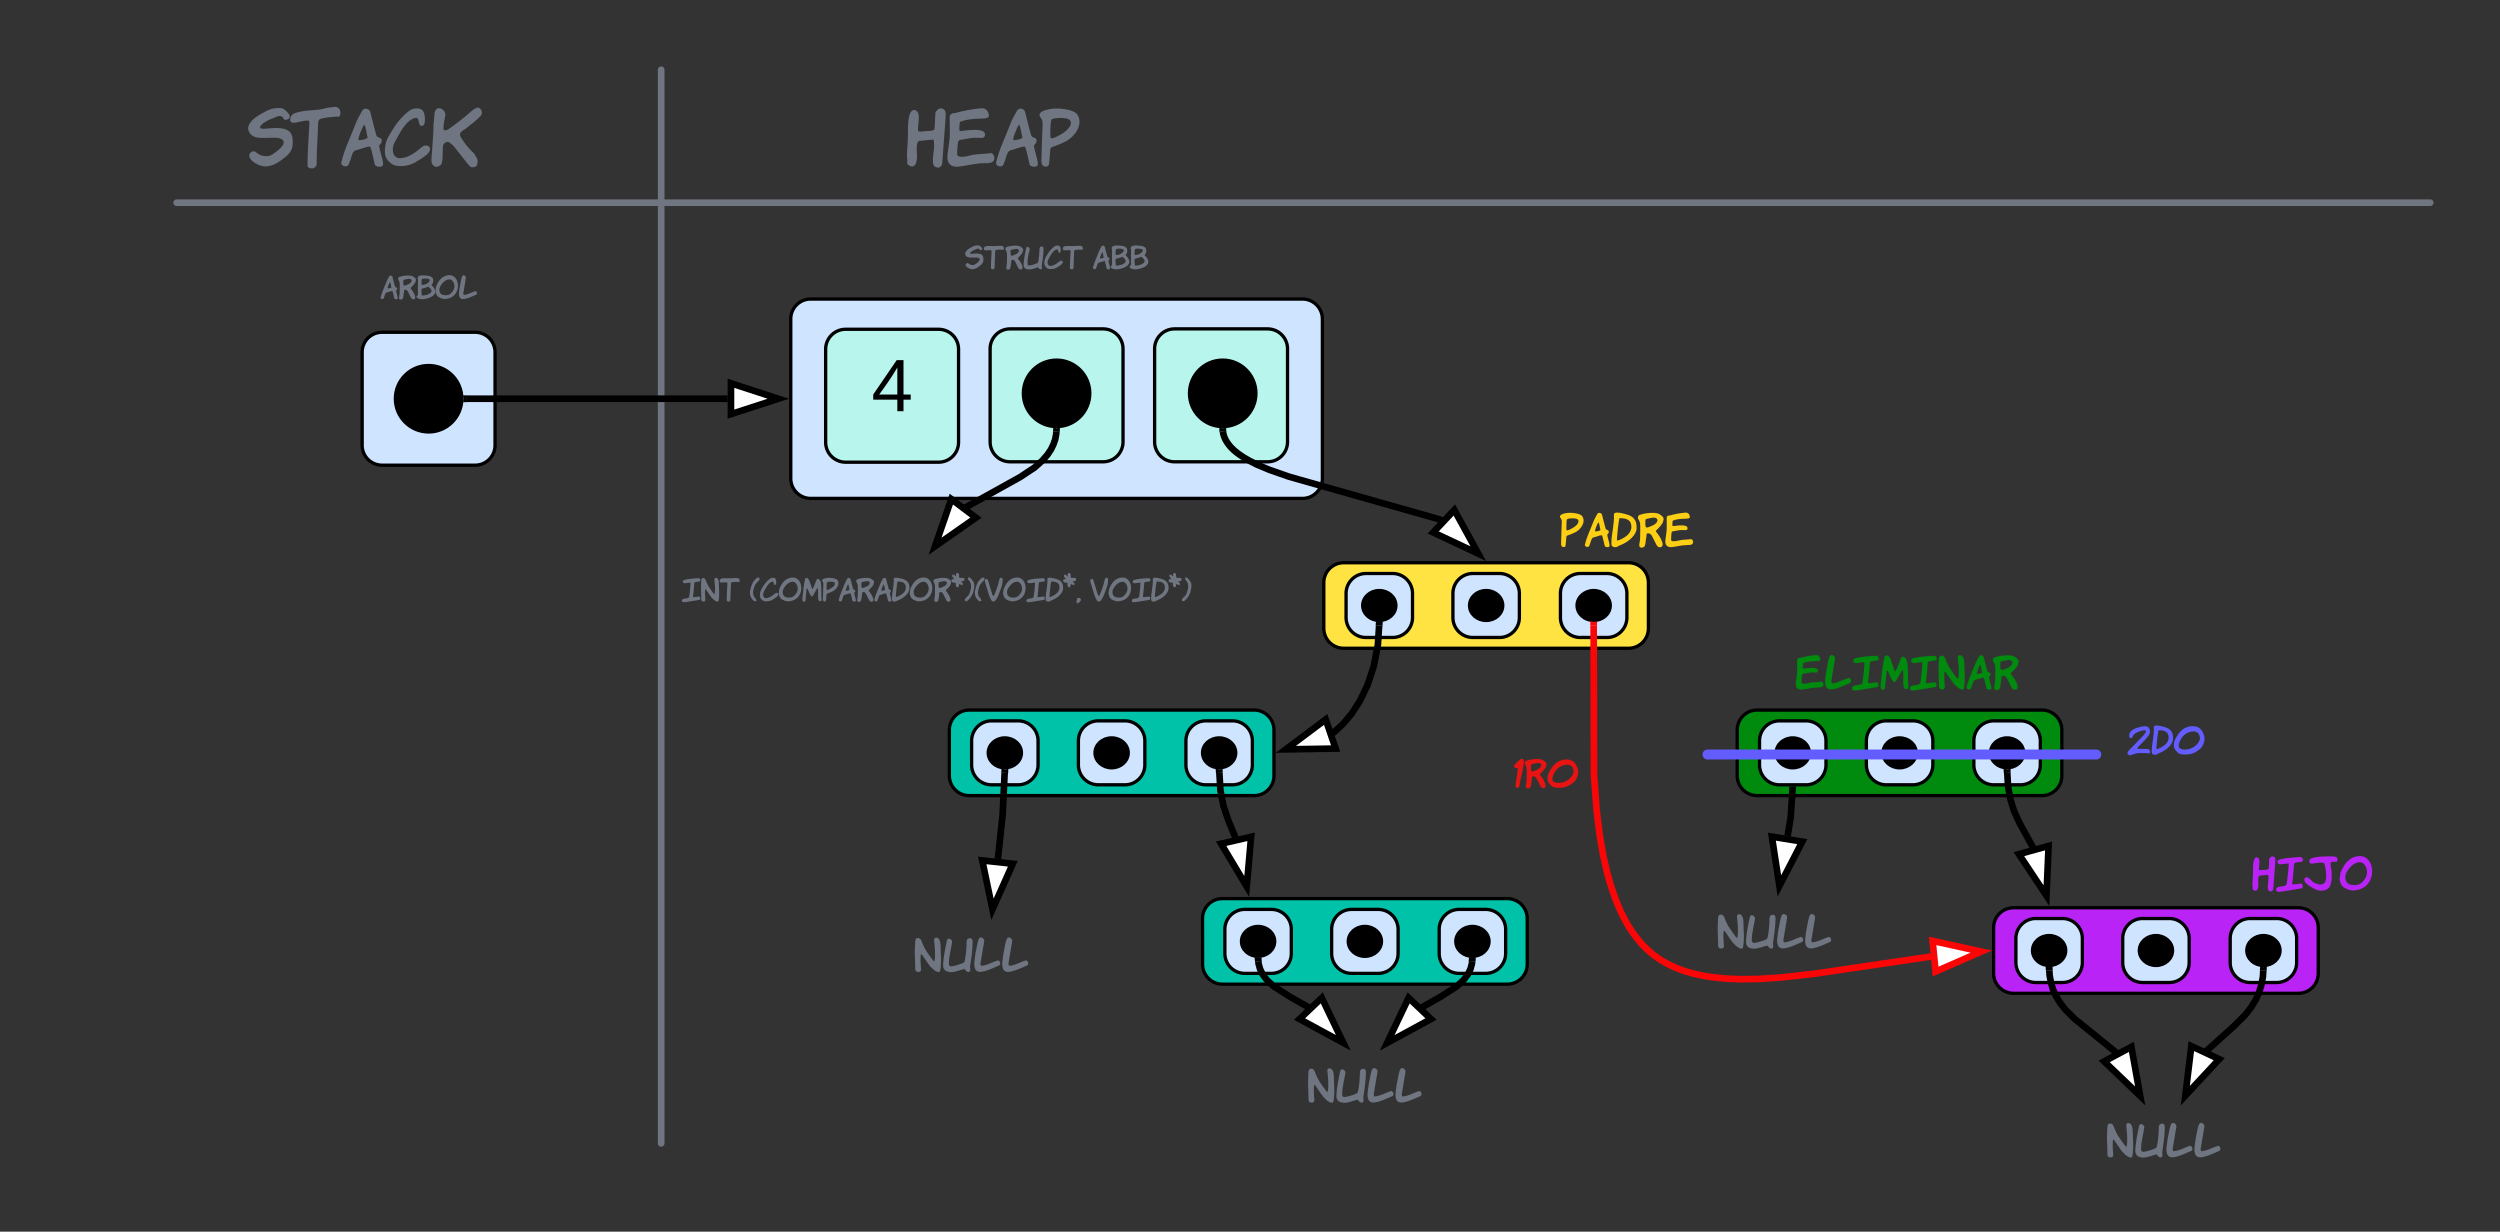 <svg xmlns="http://www.w3.org/2000/svg" xmlns:xlink="http://www.w3.org/1999/xlink" xmlns:lucid="lucid" width="752.43" height="370.69"><rect width="100%" height="100%" fill="#333333" stroke="none"/><g transform="translate(132.428 -64.893)" lucid:page-tab-id="0_0"><path d="M-112.43 90.9a6 6 0 0 1 6-6h168a6 6 0 0 1 6 6v28a6 6 0 0 1-6 6h-168a6 6 0 0 1-6-6z" fill="none"/><use xlink:href="#a" transform="matrix(1,0,0,1,-112.428,84.893) translate(54.633 30.244)"/><path d="M76.57 90.9a6 6 0 0 1 6-6h168a6 6 0 0 1 6 6v28a6 6 0 0 1-6 6h-168a6 6 0 0 1-6-6z" fill="none"/><use xlink:href="#b" transform="matrix(1,0,0,1,76.572,84.893) translate(63.8 30.244)"/><path d="M66.57 85.4a.5.5 0 0 1 .5.5V409a.5.5 0 0 1-.5.5.5.5 0 0 1-.5-.5V85.9a.5.5 0 0 1 .5-.5z" stroke="#6f7681" fill="none"/><path d="M-79.75 125.9a.5.5 0 0 1 .5-.5H599a.5.5 0 0 1 .5.5.5.5 0 0 1-.5.5H-79.25a.5.5 0 0 1-.5-.5z" stroke="#6f7681" fill="none"/><path d="M-23.43 170.9a6 6 0 0 1 6-6h28a6 6 0 0 1 6 6v28a6 6 0 0 1-6 6h-28a6 6 0 0 1-6-6z" stroke="#000" fill="#cfe4ff"/><path d="M6.57 184.9c0 5.52-4.48 10-10 10s-10-4.48-10-10c0-5.53 4.48-10 10-10 5.53 0 10 4.47 10 10z" stroke="#000"/><path d="M-63.43 141.9a6 6 0 0 1 6-6h108a6 6 0 0 1 6 6v18a6 6 0 0 1-6 6h-108a6 6 0 0 1-6-6z" fill="none"/><use xlink:href="#c" transform="matrix(1,0,0,1,-63.428,135.893) translate(45.484 19.098)"/><path d="M105.57 160.9a6 6 0 0 1 6-6h148a6 6 0 0 1 6 6v48a6 6 0 0 1-6 6h-148a6 6 0 0 1-6-6z" stroke="#000" fill="#cfe4ff"/><path d="M116.07 170a6 6 0 0 1 6-6h28a6 6 0 0 1 6 6v28a6 6 0 0 1-6 6h-28a6 6 0 0 1-6-6z" stroke="#000" fill="#b8f5ed"/><use xlink:href="#d" transform="matrix(1,0,0,1,121.066,169) translate(8.827 19.653)"/><path d="M165.57 169.88a6 6 0 0 1 6-6h28a6 6 0 0 1 6 6v28a6 6 0 0 1-6 6h-28a6 6 0 0 1-6-6zM215.08 169.88a6 6 0 0 1 6-6h28a6 6 0 0 1 6 6v28a6 6 0 0 1-6 6h-28a6 6 0 0 1-6-6z" stroke="#000" fill="#b8f5ed"/><path d="M195.57 183.28c0 5.53-4.47 10-10 10-5.52 0-10-4.47-10-10 0-5.52 4.48-10 10-10 5.53 0 10 4.48 10 10zM245.57 183.28c0 5.53-4.47 10-10 10-5.52 0-10-4.47-10-10 0-5.52 4.48-10 10-10 5.53 0 10 4.48 10 10z" stroke="#000"/><path d="M8.08 184.9h78.5" stroke="#000" stroke-width="2" stroke-linejoin="round" fill="none"/><path d="M8.1 185.9H6.95l.13-1-.13-1H8.1z" stroke="#000" stroke-width=".05"/><path d="M101.84 184.9l-14.27 4.63v-9.27z" stroke="#000" stroke-width="2" fill="#fff"/><path d="M125.57 132.9a6 6 0 0 1 6-6h108a6 6 0 0 1 6 6v18a6 6 0 0 1-6 6h-108a6 6 0 0 1-6-6z" fill="none"/><use xlink:href="#e" transform="matrix(1,0,0,1,125.572,126.893) translate(32.471 19.098)"/><use xlink:href="#f" transform="matrix(1,0,0,1,125.572,126.893) translate(70.88 19.098)"/><path d="M185.5 194.8l-.04.72-.3 1.6-.53 1.52-.74 1.53-1.07 1.6-1.52 1.73-2.35 2.1-4.38 2.9-16.98 9.43" stroke="#000" stroke-width="2" stroke-linejoin="round" fill="none"/><path d="M186.5 194.88l-2-.13.08-1.1 1 .14 1-.14z" stroke="#000" stroke-width=".05"/><path d="M149 229.3l4.9-14.18 7.4 5.58z" stroke="#000" stroke-width="2" fill="#fff"/><path d="M235.64 194.8l.06.37.1.45.13.45.17.45.2.47.24.46.3.5.35.5.42.56.5.58.65.63.8.7 1 .76 1.3.87 1.72 1 2.4 1.22 3.58 1.5 6 2.1 45.27 12.84 1.26.53" stroke="#000" stroke-width="2" stroke-linejoin="round" fill="none"/><path d="M235.57 193.8l1-.14.03 1.12-2 .07-.03-1.2z" stroke="#000" stroke-width=".05"/><path d="M312.5 231.54l-13.57-6.4 6.35-6.75z" stroke="#000" stroke-width="2" fill="#fff"/><path d="M41.5 237.9a6 6 0 0 1 6-6h203.07a6 6 0 0 1 6 6v7.25a6 6 0 0 1-6 6H47.5a6 6 0 0 1-6-6z" fill="none"/><use xlink:href="#g" transform="matrix(1,0,0,1,41.494,231.889) translate(31.293 14.098)"/><use xlink:href="#h" transform="matrix(1,0,0,1,41.494,231.889) translate(51.667 14.098)"/><use xlink:href="#i" transform="matrix(1,0,0,1,41.494,231.889) translate(154.102 14.098)"/><path d="M266 240.26a6 6 0 0 1 6-6h85.7a6 6 0 0 1 6 6V254a6 6 0 0 1-6 6H272a6 6 0 0 1-6-6z" stroke="#000" fill="#ffe342"/><path d="M272.7 243.5a6 6 0 0 1 6-6h8a6 6 0 0 1 6 6v7.26a6 6 0 0 1-6 6h-8a6 6 0 0 1-6-6z" stroke="#000" fill="#cfe4ff"/><path d="M287.7 247.13c0 2.5-2.22 4.5-5 4.5-2.75 0-5-2-5-4.5 0-2.48 2.25-4.5 5-4.5 2.78 0 5 2.02 5 4.5z" stroke="#000"/><path d="M337.22 243.5a6 6 0 0 1 6-6h8a6 6 0 0 1 6 6v7.26a6 6 0 0 1-6 6h-8a6 6 0 0 1-6-6z" stroke="#000" fill="#cfe4ff"/><path d="M352.22 247.13c0 2.5-2.24 4.5-5 4.5s-5-2-5-4.5c0-2.48 2.24-4.5 5-4.5s5 2.02 5 4.5z" stroke="#000"/><path d="M304.86 243.5a6 6 0 0 1 6-6h8a6 6 0 0 1 6 6v7.26a6 6 0 0 1-6 6h-8a6 6 0 0 1-6-6z" stroke="#000" fill="#cfe4ff"/><path d="M319.86 247.13c0 2.5-2.24 4.5-5 4.5s-5-2-5-4.5c0-2.48 2.24-4.5 5-4.5s5 2.02 5 4.5z" stroke="#000"/><path d="M153.3 284.6a6 6 0 0 1 6-6H245a6 6 0 0 1 6 6v13.75a6 6 0 0 1-6 6h-85.7a6 6 0 0 1-6-6z" stroke="#000" fill="#00c2a8"/><path d="M160 287.85a6 6 0 0 1 6-6h8a6 6 0 0 1 6 6v7.25a6 6 0 0 1-6 6h-8a6 6 0 0 1-6-6z" stroke="#000" fill="#cfe4ff"/><path d="M175 291.48c0 2.48-2.24 4.5-5 4.5s-5-2.02-5-4.5c0-2.5 2.24-4.5 5-4.5s5 2 5 4.5z" stroke="#000"/><path d="M224.5 287.85a6 6 0 0 1 6-6h8a6 6 0 0 1 6 6v7.25a6 6 0 0 1-6 6h-8a6 6 0 0 1-6-6z" stroke="#000" fill="#cfe4ff"/><path d="M239.5 291.48c0 2.48-2.23 4.5-5 4.5-2.75 0-5-2.02-5-4.5 0-2.5 2.25-4.5 5-4.5 2.77 0 5 2 5 4.5z" stroke="#000"/><path d="M212.14 287.85a6 6 0 0 0-6-6h-8a6 6 0 0 0-6 6v7.25a6 6 0 0 0 6 6h8a6 6 0 0 0 6-6z" stroke="#000" fill="#cfe4ff"/><path d="M207.14 291.48c0 2.48-2.23 4.5-5 4.5-2.76 0-5-2.02-5-4.5 0-2.5 2.24-4.5 5-4.5 2.77 0 5 2 5 4.5z" stroke="#000"/><path d="M390.43 284.6a6 6 0 0 1 6-6h85.7a6 6 0 0 1 6 6v13.75a6 6 0 0 1-6 6h-85.7a6 6 0 0 1-6-6z" stroke="#000" fill="#008a0e"/><path d="M397.14 287.85a6 6 0 0 1 6-6h8a6 6 0 0 1 6 6v7.25a6 6 0 0 1-6 6h-8a6 6 0 0 1-6-6z" stroke="#000" fill="#cfe4ff"/><path d="M412.14 291.48c0 2.48-2.24 4.5-5 4.5s-5-2.02-5-4.5c0-2.5 2.24-4.5 5-4.5s5 2 5 4.5z" stroke="#000"/><path d="M461.65 287.85a6 6 0 0 1 6-6h8a6 6 0 0 1 6 6v7.25a6 6 0 0 1-6 6h-8a6 6 0 0 1-6-6z" stroke="#000" fill="#cfe4ff"/><path d="M476.65 291.48c0 2.48-2.24 4.5-5 4.5s-5-2.02-5-4.5c0-2.5 2.24-4.5 5-4.5s5 2 5 4.5z" stroke="#000"/><path d="M429.3 287.85a6 6 0 0 1 6-6h8a6 6 0 0 1 6 6v7.25a6 6 0 0 1-6 6h-8a6 6 0 0 1-6-6z" stroke="#000" fill="#cfe4ff"/><path d="M444.3 291.48c0 2.48-2.25 4.5-5 4.5-2.78 0-5-2.02-5-4.5 0-2.5 2.22-4.5 5-4.5 2.75 0 5 2 5 4.5z" stroke="#000"/><path d="M467.6 344.1a6 6 0 0 1 6-6h85.7a6 6 0 0 1 6 6v13.75a6 6 0 0 1-6 6h-85.7a6 6 0 0 1-6-6z" stroke="#000" fill="#ba23f6"/><path d="M474.3 347.34a6 6 0 0 1 6-6h8a6 6 0 0 1 6 6v7.26a6 6 0 0 1-6 6h-8a6 6 0 0 1-6-6z" stroke="#000" fill="#cfe4ff"/><path d="M489.3 350.97c0 2.48-2.24 4.5-5 4.5s-5-2.02-5-4.5 2.24-4.5 5-4.5 5 2.02 5 4.5z" stroke="#000"/><path d="M538.8 347.34a6 6 0 0 1 6-6h8a6 6 0 0 1 6 6v7.26a6 6 0 0 1-6 6h-8a6 6 0 0 1-6-6z" stroke="#000" fill="#cfe4ff"/><path d="M553.8 350.97c0 2.48-2.23 4.5-5 4.5-2.75 0-5-2.02-5-4.5s2.25-4.5 5-4.5c2.77 0 5 2.02 5 4.5z" stroke="#000"/><path d="M506.45 347.34a6 6 0 0 1 6-6h8a6 6 0 0 1 6 6v7.26a6 6 0 0 1-6 6h-8a6 6 0 0 1-6-6z" stroke="#000" fill="#cfe4ff"/><path d="M521.45 350.97c0 2.48-2.24 4.5-5 4.5s-5-2.02-5-4.5 2.24-4.5 5-4.5 5 2.02 5 4.5z" stroke="#000"/><path d="M229.5 341.35a6 6 0 0 1 6-6h85.72a6 6 0 0 1 6 6v13.75a6 6 0 0 1-6 6h-85.7a6 6 0 0 1-6-6z" stroke="#000" fill="#00c2a8"/><path d="M236.22 344.6a6 6 0 0 1 6-6h8a6 6 0 0 1 6 6v7.25a6 6 0 0 1-6 6h-8a6 6 0 0 1-6-6z" stroke="#000" fill="#cfe4ff"/><path d="M251.22 348.22c0 2.5-2.24 4.5-5 4.5s-5-2-5-4.5c0-2.48 2.24-4.5 5-4.5s5 2.02 5 4.5z" stroke="#000"/><path d="M300.73 344.6a6 6 0 0 1 6-6h8a6 6 0 0 1 6 6v7.25a6 6 0 0 1-6 6h-8a6 6 0 0 1-6-6z" stroke="#000" fill="#cfe4ff"/><path d="M315.73 348.22c0 2.5-2.24 4.5-5 4.5-2.77 0-5-2-5-4.5 0-2.48 2.23-4.5 5-4.5 2.76 0 5 2.02 5 4.5z" stroke="#000"/><path d="M268.36 344.6a6 6 0 0 1 6-6h8a6 6 0 0 1 6 6v7.25a6 6 0 0 1-6 6h-8a6 6 0 0 1-6-6z" stroke="#000" fill="#cfe4ff"/><path d="M283.36 348.22c0 2.5-2.24 4.5-5 4.5s-5-2-5-4.5c0-2.48 2.24-4.5 5-4.5s5 2.02 5 4.5z" stroke="#000"/><path d="M282.65 253.13l-.37 5.82-1.22 6.37-1.84 5.6-2.26 4.76-2.52 3.93-2.68 3.2-2.8 2.58-.3.2" stroke="#000" stroke-width="2" stroke-linejoin="round" fill="none"/><path d="M282.68 252.14l1.05-.15-.08 1.22-2-.12.08-1.24z" stroke="#000" stroke-width=".05"/><path d="M254.56 290.43l12-9 3 8.76z" stroke="#000" stroke-width="2" fill="#fff"/><path d="M347.22 253.14l.1 45 .8 10.7.96 7.73 1.05 5.97 1.08 4.78 1.12 3.93 1.1 3.28 1.1 2.8 1.07 2.4 1.06 2.08 1.05 1.84 1.06 1.63 1.04 1.44 1.03 1.3 1.03 1.18 1.03 1.05 1.03.96 1.04.87.46.36 1.07.77 1.14.75 1.23.72 1.32.68 1.43.66 1.57.64 1.73.6 1.93.56 2.16.5 2.46.47 2.84.38 3.35.3 4.03.14 5.06-.08 6.75-.42 10.43-1.18 34.77-5.13" stroke="#fa0606" stroke-width="2" stroke-linejoin="round" fill="none"/><path d="M347.18 252.14l1.04-.15v1.16h-2v-1.3z" stroke="#fa0606" stroke-width=".05" fill="#fa0606"/><path d="M463.87 351.3l-13.74 6-.9-9.22z" stroke="#fa0606" stroke-width="2" fill="#fff"/><path d="M234.57 297.47l.32 5.34.9 4.6 1.5 4.47 2.12 5.13" stroke="#000" stroke-width="2" stroke-linejoin="round" fill="none"/><path d="M234.47 296.48l1.03-.15.07 1.1-2 .13-.08-1.37z" stroke="#000" stroke-width=".05"/><path d="M242.8 331.7l-7.7-12.87 9.02-2.08z" stroke="#000" stroke-width="2" fill="#fff"/><path d="M471.7 297.47l.24 4.13.72 3.92 1.07 3.43 1.68 3.67 4.08 7.42" stroke="#000" stroke-width="2" stroke-linejoin="round" fill="none"/><path d="M471.6 296.48l1.04-.15.06 1.1-2 .13-.07-1.37z" stroke="#000" stroke-width=".05"/><path d="M483.5 334.47l-8.3-12.5 8.94-2.48z" stroke="#000" stroke-width="2" fill="#fff"/><path d="M498.8 403.58a6 6 0 0 1 6-6h28a6 6 0 0 1 6 6v6a6 6 0 0 1-6 6h-28a6 6 0 0 1-6-6z" fill="none"/><use xlink:href="#j" transform="matrix(1,0,0,1,498.81,397.585) translate(2.713 15.72)"/><path d="M258.36 387.1a6 6 0 0 1 6-6h28a6 6 0 0 1 6 6v6a6 6 0 0 1-6 6h-28a6 6 0 0 1-6-6z" fill="none"/><use xlink:href="#j" transform="matrix(1,0,0,1,258.363,381.103) translate(2.713 15.72)"/><path d="M381.65 340.72a6 6 0 0 1 6-6h28a6 6 0 0 1 6 6v6a6 6 0 0 1-6 6h-28a6 6 0 0 1-6-6z" fill="none"/><use xlink:href="#j" transform="matrix(1,0,0,1,381.648,334.719) translate(2.713 15.72)"/><path d="M140 347.77a6 6 0 0 1 6-6h28a6 6 0 0 1 6 6v6a6 6 0 0 1-6 6h-28a6 6 0 0 1-6-6z" fill="none"/><use xlink:href="#j" transform="matrix(1,0,0,1,140,341.773) translate(2.713 15.72)"/><path d="M169.95 297.48l-.62 12.72-1.42 13.18" stroke="#000" stroke-width="2" stroke-linejoin="round" fill="none"/><path d="M169.96 296.48l1.05-.15-.05 1.22-2-.1.06-1.25z" stroke="#000" stroke-width=".05"/><path d="M166.28 338.56l-3.08-14.7 9.2 1z" stroke="#000" stroke-width="2" fill="#fff"/><path d="M407.07 302.6l-.55 8.27-.92 5.6" stroke="#000" stroke-width="2" stroke-linejoin="round" fill="none"/><path d="M408.07 302.7l-2-.14.07-.96h2z" stroke="#000" stroke-width=".05"/><path d="M403.12 331.53l-2.26-14.83 9.15 1.5z" stroke="#000" stroke-width="2" fill="#fff"/><path d="M484.36 356.97l.1 1.5.4 2.2.62 2.03.88 1.96 1.2 2 1.68 2.15 2.64 2.65 12.97 10.5" stroke="#000" stroke-width="2" stroke-linejoin="round" fill="none"/><path d="M484.27 355.98l1.03-.15.06 1.1-2 .12-.07-1.36z" stroke="#000" stroke-width=".05"/><path d="M511.7 394.73l-10.83-10.38 8.18-4.38z" stroke="#000" stroke-width="2" fill="#fff"/><path d="M548.75 356.97l-.1 1.87-.46 2.47-.7 2.26-.97 2.16-1.32 2.2-1.9 2.45-3.55 3.52-8.28 7.46" stroke="#000" stroke-width="2" stroke-linejoin="round" fill="none"/><path d="M548.77 355.98l1.05-.16-.07 1.23-2-.1.08-1.25z" stroke="#000" stroke-width=".05"/><path d="M525.3 394.65l1.8-14.9 8.4 3.92z" stroke="#000" stroke-width="2" fill="#fff"/><path d="M246.3 354.22l.07.74.44 1.58.76 1.56 1.2 1.66 2.14 2 5.24 3.34 5.95 3.34" stroke="#000" stroke-width="2" stroke-linejoin="round" fill="none"/><path d="M246.18 353.23l1.03-.15.1 1.08-2 .17-.1-1.4z" stroke="#000" stroke-width=".05"/><path d="M271.87 378.76l-13.18-7.16 6.7-6.38z" stroke="#000" stroke-width="2" fill="#fff"/><path d="M310.64 354.22l-.07.74-.43 1.58-.75 1.56-1.23 1.66-2.12 2-5.24 3.34-5.94 3.34" stroke="#000" stroke-width="2" stroke-linejoin="round" fill="none"/><path d="M310.7 353.23l1.04-.15-.1 1.25-2-.17.1-1.2z" stroke="#000" stroke-width=".05"/><path d="M285.07 378.76l6.46-13.54 6.73 6.38z" stroke="#000" stroke-width="2" fill="#fff"/><path d="M543.8 323.35a6 6 0 0 1 6-6h28a6 6 0 0 1 6 6v6a6 6 0 0 1-6 6h-28a6 6 0 0 1-6-6z" fill="none"/><use xlink:href="#k" transform="matrix(1,0,0,1,543.81,317.346) translate(1.58 15.72)"/><path d="M421.65 262.76a6 6 0 0 1 6-6h28a6 6 0 0 1 6 6v6a6 6 0 0 1-6 6h-28a6 6 0 0 1-6-6z" fill="none"/><use xlink:href="#l" transform="matrix(1,0,0,1,421.648,256.763) translate(-13.793 15.72)"/><path d="M500.1 282.96a6 6 0 0 1 6-6h26.7a6 6 0 0 1 6 6v7a6 6 0 0 1-6 6h-26.7a6 6 0 0 1-6-6z" fill="none"/><use xlink:href="#m" transform="matrix(1,0,0,1,500.086,276.962) translate(7.761 15.122)"/><path d="M337.22 219.9a6 6 0 0 1 6-6h28a6 6 0 0 1 6 6v6a6 6 0 0 1-6 6h-28a6 6 0 0 1-6-6z" fill="none"/><use xlink:href="#n" transform="matrix(1,0,0,1,337.22,213.889) translate(-0.26 15.72)"/><path d="M313.5 292.98a6 6 0 0 1 6-6h26.72a6 6 0 0 1 6 6v7a6 6 0 0 1-6 6H319.5a6 6 0 0 1-6-6z" fill="none"/><g><use xlink:href="#o" transform="matrix(1,0,0,1,313.496,286.98) translate(9.672 15.122)"/></g><path d="M380.75 291.98a.75.75 0 0 1 .75-.75h117a.75.75 0 0 1 .75.75.75.75 0 0 1-.75.75h-117a.75.75 0 0 1-.75-.75z" stroke="#635dff" stroke-width="1.5" fill="none"/><defs><path fill="#6f7681" d="M371-533c189 0 256 55 239 237-9 91-67 138-157 205C374-33 301-7 236-7 155-7 13-82 18-160c3-44 62-73 96-38 43 44 152 73 218 29 77-51 166-125 156-169 2-44-67-63-119-62-47 1-108 1-155 3C87-393 13-429 1-531c11-87 101-150 165-187 90-52 160-96 290-87 34 2 118 78 115 115-3 35-23 38-55 45-15 4-26-4-33-24-37-64-116-1-164 12-41 11-154 77-154 113 0 15 14 22 41 22 45 0 127-11 165-11" id="p"/><path fill="#6f7681" d="M382-556c-3 158-18 304-18 470 0 31 6 72-21 86-20 35-87 21-104-6-1-188 14-367 23-549 1-24 13-80-17-80-77 0-131 31-210 31-15-10-43-18-33-45 0-82 83-94 148-109 103-23 215-12 315-40 43-12 91-17 142-23 62-8 95 53 77 116-8 28-47 14-75 18-68 9-134 10-195 30-32 11-31 60-32 101" id="q"/><path fill="#6f7681" d="M103-24C79 10-2-14 8-59c42-186 129-353 193-524 23-62 63-135 99-197 39-38 106-10 109 47 27 100 51 209 81 307 8 25 72 24 72 63 0 44-26 46-37 75 12 83 46 156 55 243 7 63-106 47-114 11-13-58-36-170-57-231-3-4-7-8-9-14-69 4-134 40-198 52-53 21-53 108-81 160-4 16-8 29-18 43zm215-551c-16 18-92 195-73 208 46 2 100-12 123-31-5-30-32-162-38-171-2-3-6-5-12-6" id="r"/><path fill="#6f7681" d="M521-275c40-33 108-24 108 34 0 49-75 103-210 183-80 47-247 72-323 10-66-54-95-101-82-218 12-106 41-136 91-224 55-96 145-209 240-278 32-23 68-33 107-33 86 2 108 61 107 158 0 55-15 82-44 82-55 1-25-116-79-110-132 15-229 223-291 334-48 86-31 226 81 218 122-9 217-92 295-156" id="s"/><path fill="#6f7681" d="M583 1c26 5 52-17 51-41 24-60-22-103-43-144-74-69-132-138-184-228-37-64 44-88 81-120 65-56 138-104 195-168 35-39 5-108-40-113-66 17-104 68-150 105-81 65-158 127-245 187-18 12-48 33-70 13-6-6-8-14-7-23 3-63 18-122 28-181-3-53-39-88-92-91-82 12-51 140-71 216 1 133-13 257-20 381-3 58-27 167 27 193 35 29 78-2 98-20 30-59 16-164 24-251 3-31 38-61 73-59 78 41 118 121 174 184 38 44 71 96 112 139 15 15 32 34 59 21" id="t"/><g id="a"><use transform="matrix(0.022,0,0,0.022,0,0)" xlink:href="#p"/><use transform="matrix(0.022,0,0,0.022,12.667,0)" xlink:href="#q"/><use transform="matrix(0.022,0,0,0.022,27.911,0)" xlink:href="#r"/><use transform="matrix(0.022,0,0,0.022,40.956,0)" xlink:href="#s"/><use transform="matrix(0.022,0,0,0.022,55.044,0)" xlink:href="#t"/></g><path fill="#6f7681" d="M107-780c100 15 51 176 51 272 0 29 23 25 56 24 33-11 175 4 171-42 9-67 4-153 14-224 12-14 39-57 70-50 51 0 74 34 69 103L490-47c-6 28-25 57-57 56-118-5-54-182-54-299 0-34 3-75-15-85-65 6-127 12-191 19-52 29-23 162-29 239C135-7 87 19 22-30 10-48 7-67 13-88c-16-100 8-215 8-322 0-127-9-364 86-370" id="u"/><path fill="#6f7681" d="M330-158c82-22 193-18 286-31 38 11 58 81 24 113-25 24-71 25-116 25-135 0-238 34-358 47C61 7 4-52 15-159c12-113 37-213 32-340-2-59 2-121-2-178-2-44 35-62 81-61 104-31 222-52 345-64 68-7 103 34 111 94 2 12-3 22-9 31-33 14-62 15-103 16-100 2-196 10-270 40h-8c-18 23-11 79-15 106-1 13 5 22 16 25 82-10 176-25 264-12 44 7 78 26 71 72-7 49-76 30-125 30-78 0-138 22-210 29-24 1-35 28-36 52-2 41-10 83-8 126-19 84 122 51 181 35" id="v"/><path fill="#6f7681" d="M23-677c-68-88 127-122 212-122 113 0 253 24 291 82 92 144-48 310-153 365-52 27-102 48-161 69-56 20-53 15-58 80-4 49-8 103-13 153-3 31-19 46-43 46-44 0-65-28-63-81 5-162 8-330 16-486 3-53-4-75-28-106zm415 73c0-44-44-66-132-66-78 0-124 8-135 26-10 16-14 89-14 218 0 44 22 39 57 25 83-34 224-115 224-203" id="w"/><g id="b"><use transform="matrix(0.022,0,0,0.022,0,0)" xlink:href="#u"/><use transform="matrix(0.022,0,0,0.022,12.022,0)" xlink:href="#v"/><use transform="matrix(0.022,0,0,0.022,26.822,0)" xlink:href="#r"/><use transform="matrix(0.022,0,0,0.022,39.867,0)" xlink:href="#w"/></g><path fill="#6f7681" d="M608-642l-20 77c-36 56-69 94-113 138-49 48-58 40-29 81 33 46 69 89 97 147 44 89 52 141 40 147-3 38-20 49-63 52-68 5-97-106-129-160-40-68-56-162-144-164-53-1-27 78-45 121-7 56-12 123-28 170C157-4 113 24 66-1 46-11 40-39 49-87c19-111 19-139 19-313 0-144 1-187-40-242-27-37-13-94 26-108 103-36 250-59 389-41 63 8 182 85 165 149zm-140 11c-10-39-42-58-96-57-53 12-154 21-179 43-5 9-8 31-8 65 0 151 19 135 127 94 94-36 148-79 156-145" id="x"/><path fill="#6f7681" d="M68-174c-8-157-1-333-1-488 0-23-21-28-12-60 24-87 141-85 256-77 161 12 317 42 251 258-5 17-40 45-44 60 15 30 85 80 98 123 62 108 25 192-76 258C455-45 341-9 207-4 145-2 19-30 19-85c0-36 51-41 49-89zm137-510c-18 6-26 137-16 192 30 22 66 2 112-6 70-13 158-95 159-132 17-68-169-82-255-54zm-15 330c-15 57-2 155 5 215 6 4 6 12 18 11 101-5 211-32 267-82 52-46 58-91 12-140s-73-73-81-73c-39 14-121 48-173 54-15 2-34 14-48 15" id="y"/><path fill="#6f7681" d="M44-443c79-191 208-366 448-366 141 0 239 118 267 253 46 222-61 413-213 490-83 42-221 78-338 30-55-23-106-43-129-82-26-14-80-140-57-202 2-41 8-89 22-123zm103 115c1 136 75 191 208 191 130 0 180-50 241-135 38-53 55-111 55-169 0-109-73-236-179-227-143 12-260 151-311 271-9 24-14 47-14 69" id="z"/><path fill="#6f7681" d="M21-302C-7-136 9 24 196-12c147-28 263-93 386-142 57-23 26-120-26-120-111 32-240 115-378 126-13 1-22-26-25-45 30-174 59-350 88-524 10-62-86-124-120-61-39 73-49 196-69 277-19 77-22 145-31 199" id="A"/><g id="c"><use transform="matrix(0.009,0,0,0.009,0,0)" xlink:href="#r"/><use transform="matrix(0.009,0,0,0.009,5.218,0)" xlink:href="#x"/><use transform="matrix(0.009,0,0,0.009,10.711,0)" xlink:href="#y"/><use transform="matrix(0.009,0,0,0.009,16.427,0)" xlink:href="#z"/><use transform="matrix(0.009,0,0,0.009,23.564,0)" xlink:href="#A"/></g><path d="M155-56V0h-30v-56H8v-25l114-167h33v167h35v25h-35zm-30-156c-27 46-58 90-88 131h88v-131" id="B"/><use transform="matrix(0.062,0,0,0.062,0,0)" xlink:href="#B" id="d"/><path fill="#6f7681" d="M371-533c189 0 256 55 239 237-9 91-67 138-157 205C374-33 301-7 236-7 155-7 13-82 18-160c3-44 62-73 96-38 43 44 152 73 218 29 77-51 166-125 156-169 2-44-67-63-119-62-47 1-108 1-155 3C87-393 13-429 1-531c11-87 101-150 165-187 90-52 160-96 290-87 34 2 118 78 115 115-3 35-23 38-55 45-15 4-26-4-33-24-37-64-116-1-164 12-41 11-154 77-154 113 0 15 14 22 41 22 45 0 127-11 165-11" id="C"/><path fill="#6f7681" d="M593-790c58 0 99 54 77 117-5 13-15 16-35 14-70-7-152-3-229 7-31 20-24 81-26 127-4 138-16 277-16 422 0 32 4 70-21 83-26 36-88 7-103-20 1-182 10-346 21-521 2-27 11-81-18-84-73-7-138 11-206 3-20-18-39-18-32-51-3-78 74-91 145-91 129 0 251 6 369-8 25-3 49 2 74 2" id="D"/><path fill="#6f7681" d="M106-737c41-53 131 12 108 86-42 139-71 285-71 455 0 88 72 66 143 48 49-12 128-35 183-63 38-19 36-69 44-119 17-114 31-247 31-354 0-57 26-85 79-85 37 0 55 27 55 81 0 190-34 397-59 573 4 31 20 93-13 105-8 10-30 7-65-8-16-20-33-38-51-54C397-48 305 0 205 0 79 0 5-43 13-176c13-196 50-391 93-561" id="E"/><g id="e"><use transform="matrix(0.009,0,0,0.009,0,0)" xlink:href="#C"/><use transform="matrix(0.009,0,0,0.009,5.609,0)" xlink:href="#D"/><use transform="matrix(0.009,0,0,0.009,12,0)" xlink:href="#x"/><use transform="matrix(0.009,0,0,0.009,17.493,0)" xlink:href="#E"/><use transform="matrix(0.009,0,0,0.009,23.742,0)" xlink:href="#s"/><use transform="matrix(0.009,0,0,0.009,29.378,0)" xlink:href="#D"/></g><g id="f"><use transform="matrix(0.009,0,0,0.009,0,0)" xlink:href="#r"/><use transform="matrix(0.009,0,0,0.009,5.218,0)" xlink:href="#y"/><use transform="matrix(0.009,0,0,0.009,10.933,0)" xlink:href="#y"/></g><path fill="#6f7681" d="M292-638c-67 2-113 14-176 21-81 9-112-68-58-103 132-46 304-52 470-66l65 5c50 52 43 111-50 111-45 0-75 15-112 18-18 16-19 83-24 152-7 108-21 214-33 322-5 46 36 20 67 20 54 0 81-10 139-16 43 25 50 62 23 110-151 29-311 50-490 79C58 24-8 22 3-44c14-83 161-45 224-90 22-16 24-69 29-107 17-126 33-258 36-397" id="F"/><path fill="#6f7681" d="M24-128c0-158-18-313-5-472 6-74-11-192 62-191 78 1 88 68 113 130 59 143 102 191 174 297 50 73 81 109 92 109 8 0 12-3 13-9 24-163 3-322-12-477-6-63 62-76 101-37 65 64 45 212 54 340 10 141 7 304-15 413-8 15-20 23-37 23-76 0-203-132-244-200-33-54-79-109-116-169l4 4c-9-20-41-55-54-51-14 102-5 244 6 344 3 30-15 69-41 68-9 0-28-1-56-3-44-28-39-45-39-119" id="G"/><g id="g"><use transform="matrix(0.009,0,0,0.009,0,0)" xlink:href="#F"/><use transform="matrix(0.009,0,0,0.009,5.644,0)" xlink:href="#G"/><use transform="matrix(0.009,0,0,0.009,11.342,0)" xlink:href="#D"/></g><path fill="#6f7681" d="M312-705c33-33 39-107-26-103-49 3-81 54-111 81-75 69-115 191-144 308-21 84-23 101-14 176 9 78 64 163 125 214 24 20 92 29 89-18-4-43-67-95-83-129-51-107-29-195 12-325 28-89 89-143 152-204" id="H"/><path fill="#6f7681" d="M629-645c28 177 9 401 28 582 3 29-18 50-47 50-97 0-67-194-71-306-1-24-4-66-3-92 1-39-15-57-30-33-49 79-88 161-139 243-9 15-21 23-34 23-33 0-70-69-89-115-10-23-57-152-73-152-28 0-27 119-31 162-9 93-16 174-27 265-2 3-35 21-48 20-71-3-50-117-43-176 24-211 38-410 84-595 39-67 121 2 138 59 22 73 63 167 84 249 7 23 13 34 20 34 17 0 54-75 107-225 17-48 42-155 115-96 31 25 52 57 59 103" id="I"/><path fill="#6f7681" d="M19-91c0-222 71-428 58-668-3-62 121-44 170-33 118 27 229 50 293 128 44 53 63 97 63 217 0 165-189 328-383 400-36 13-62 45-108 45-66 0-93-23-93-89zm185-582c-30 151-43 322-58 489 5 39 27 28 60 14 129-54 276-147 276-304 0-155-106-203-278-199" id="J"/><path fill="#6f7681" d="M326-672c47-13 117-11 117-73 0-69-77-55-133-49-71 9-36-80-58-137-21-55-106-22-95 35-4 10 15 48-3 53-23-22-47-62-88-62-20-1-38 17-37 37 2 32 48 80 67 106-10 12-32 12-55 11-79 22-11 125 48 117 33-5 73-11 66 36-8 59 3 111 63 117 42 4 32-88 52-111 15 5 75 36 84 37 20 2 38-22 37-42 6-25-64-61-65-75" id="K"/><path fill="#6f7681" d="M281-285c31-114 79-277 15-384-30-51-68-104-118-134-26-16-69-9-66 27 4 51 46 70 66 106 47 87 58 158 22 285-23 82-35 147-91 197C43-130 8-88 8-59 8-15 61 0 89-24c71-61 131-123 171-221 9-21 13-29 21-43v3" id="L"/><path fill="#6f7681" d="M109-735c-25-57-110-11-99 37 30 130 91 291 122 410 18 69 44 132 72 190 44 90 75 116 148 73 102-105 149-290 208-441 32-82 48-168 48-261 0-51-15-77-46-77-38 0-59 34-73 100-35 160-89 312-149 454-40 95-58 66-91-37-28-90-54-179-79-263-24-79-42-141-61-185" id="M"/><path fill="#6f7681" d="M39 59C84 43 157-10 157-69c0-34-42-63-77-61-70 4-68 99-68 162 0 18 9 27 27 27" id="N"/><g id="h"><use transform="matrix(0.009,0,0,0.009,0,0)" xlink:href="#H"/><use transform="matrix(0.009,0,0,0.009,3.013,0)" xlink:href="#s"/><use transform="matrix(0.009,0,0,0.009,8.649,0)" xlink:href="#z"/><use transform="matrix(0.009,0,0,0.009,15.787,0)" xlink:href="#I"/><use transform="matrix(0.009,0,0,0.009,21.76,0)" xlink:href="#w"/><use transform="matrix(0.009,0,0,0.009,26.773,0)" xlink:href="#r"/><use transform="matrix(0.009,0,0,0.009,31.991,0)" xlink:href="#x"/><use transform="matrix(0.009,0,0,0.009,37.484,0)" xlink:href="#r"/><use transform="matrix(0.009,0,0,0.009,42.702,0)" xlink:href="#J"/><use transform="matrix(0.009,0,0,0.009,48.071,0)" xlink:href="#z"/><use transform="matrix(0.009,0,0,0.009,55.209,0)" xlink:href="#x"/><use transform="matrix(0.009,0,0,0.009,60.702,0)" xlink:href="#K"/><use transform="matrix(0.009,0,0,0.009,64.702,0)" xlink:href="#L"/><use transform="matrix(0.009,0,0,0.009,67.689,0)" xlink:href="#H"/><use transform="matrix(0.009,0,0,0.009,70.702,0)" xlink:href="#M"/><use transform="matrix(0.009,0,0,0.009,76.169,0)" xlink:href="#z"/><use transform="matrix(0.009,0,0,0.009,83.307,0)" xlink:href="#F"/><use transform="matrix(0.009,0,0,0.009,88.951,0)" xlink:href="#J"/><use transform="matrix(0.009,0,0,0.009,94.32,0)" xlink:href="#K"/><use transform="matrix(0.009,0,0,0.009,98.32,0)" xlink:href="#N"/></g><g id="i"><use transform="matrix(0.009,0,0,0.009,0,0)" xlink:href="#M"/><use transform="matrix(0.009,0,0,0.009,5.467,0)" xlink:href="#z"/><use transform="matrix(0.009,0,0,0.009,12.604,0)" xlink:href="#F"/><use transform="matrix(0.009,0,0,0.009,18.249,0)" xlink:href="#J"/><use transform="matrix(0.009,0,0,0.009,23.618,0)" xlink:href="#K"/><use transform="matrix(0.009,0,0,0.009,27.618,0)" xlink:href="#L"/></g><path fill="#6f7681" d="M24-128c0-158-18-313-5-472 6-74-11-192 62-191 78 1 88 68 113 130 59 143 102 191 174 297 50 73 81 109 92 109 8 0 12-3 13-9 24-163 3-322-12-477-6-63 62-76 101-37 65 64 45 212 54 340 10 141 7 304-15 413-8 15-20 23-37 23-76 0-203-132-244-200-33-54-79-109-116-169l4 4c-9-20-41-55-54-51-14 102-5 244 6 344 3 30-15 69-41 68-9 0-28-1-56-3-44-28-39-45-39-119" id="O"/><path fill="#6f7681" d="M109-754c29-56 120 5 113 55-24 164-73 311-76 498 0 44 17 66 52 66 44 0 193-39 283-82 16-8 27-24 32-45 27-114 44-316 44-439 0-57 27-86 82-86 38 0 57 27 57 82 0 195-35 406-61 587 5 33 20 94-14 106-8 12-30 10-67-7-15-20-33-39-52-56C437-54 255 2 210 0 80-5 5-44 13-182c11-186 48-366 83-531 3-12 5-27 13-41" id="P"/><path fill="#6f7681" d="M21-302C-7-136 9 24 196-12c147-28 263-93 386-142 57-23 26-120-26-120-111 32-240 115-378 126-13 1-22-26-25-45 30-174 59-350 88-524 10-62-86-124-120-61-39 73-49 196-69 277-19 77-22 145-31 199" id="Q"/><g id="j"><use transform="matrix(0.013,0,0,0.013,0,0)" xlink:href="#O"/><use transform="matrix(0.013,0,0,0.013,8.547,0)" xlink:href="#P"/><use transform="matrix(0.013,0,0,0.013,17.947,0)" xlink:href="#Q"/><use transform="matrix(0.013,0,0,0.013,26.373,0)" xlink:href="#Q"/></g><path fill="#ba23f6" d="M107-780c100 15 51 176 51 272 0 29 23 25 56 24 33-11 175 4 171-42 9-67 4-153 14-224 12-14 39-57 70-50 51 0 74 34 69 103L490-47c-6 28-25 57-57 56-118-5-54-182-54-299 0-34 3-75-15-85-65 6-127 12-191 19-52 29-23 162-29 239C135-7 87 19 22-30 10-48 7-67 13-88c-16-100 8-215 8-322 0-127-9-364 86-370" id="R"/><path fill="#ba23f6" d="M292-638c-67 2-113 14-176 21-81 9-112-68-58-103 132-46 304-52 470-66l65 5c50 52 43 111-50 111-45 0-75 15-112 18-18 16-19 83-24 152-7 108-21 214-33 322-5 46 36 20 67 20 54 0 81-10 139-16 43 25 50 62 23 110-151 29-311 50-490 79C58 24-8 22 3-44c14-83 161-45 224-90 22-16 24-69 29-107 17-126 33-258 36-397" id="S"/><path fill="#ba23f6" d="M159-751c124-55 327-50 495-50 79 0 118 21 118 62 0 33-11 54-30 67-34-9-133-18-133 25 0 94 29 169 29 256 0 132-9 209-47 289-37 78-166 115-275 84C238-40 2-165 2-253c0-31 18-66 44-66 74 0 115 89 173 119 38 20 106 49 152 49 150 0 143-145 135-286-3-44-31-193-41-198-10-16-28-24-53-24-80-1-164 20-232 25-31 2-63-17-63-46 0-32 13-58 42-71" id="T"/><path fill="#ba23f6" d="M44-443c79-191 208-366 448-366 141 0 239 118 267 253 46 222-61 413-213 490-83 42-221 78-338 30-55-23-106-43-129-82-26-14-80-140-57-202 2-41 8-89 22-123zm103 115c1 136 75 191 208 191 130 0 180-50 241-135 38-53 55-111 55-169 0-109-73-236-179-227-143 12-260 151-311 271-9 24-14 47-14 69" id="U"/><g id="k"><use transform="matrix(0.013,0,0,0.013,0,0)" xlink:href="#R"/><use transform="matrix(0.013,0,0,0.013,7.213,0)" xlink:href="#S"/><use transform="matrix(0.013,0,0,0.013,15.68,0)" xlink:href="#T"/><use transform="matrix(0.013,0,0,0.013,26.133,0)" xlink:href="#U"/></g><path fill="#008a0e" d="M330-158c82-22 193-18 286-31 38 11 58 81 24 113-25 24-71 25-116 25-135 0-238 34-358 47C61 7 4-52 15-159c12-113 37-213 32-340-2-59 2-121-2-178-2-44 35-62 81-61 104-31 222-52 345-64 68-7 103 34 111 94 2 12-3 22-9 31-33 14-62 15-103 16-100 2-196 10-270 40h-8c-18 23-11 79-15 106-1 13 5 22 16 25 82-10 176-25 264-12 44 7 78 26 71 72-7 49-76 30-125 30-78 0-138 22-210 29-24 1-35 28-36 52-2 41-10 83-8 126-19 84 122 51 181 35" id="V"/><path fill="#008a0e" d="M21-302C-7-136 9 24 196-12c147-28 263-93 386-142 57-23 26-120-26-120-111 32-240 115-378 126-13 1-22-26-25-45 30-174 59-350 88-524 10-62-86-124-120-61-39 73-49 196-69 277-19 77-22 145-31 199" id="W"/><path fill="#008a0e" d="M292-638c-67 2-113 14-176 21-81 9-112-68-58-103 132-46 304-52 470-66l65 5c50 52 43 111-50 111-45 0-75 15-112 18-18 16-19 83-24 152-7 108-21 214-33 322-5 46 36 20 67 20 54 0 81-10 139-16 43 25 50 62 23 110-151 29-311 50-490 79C58 24-8 22 3-44c14-83 161-45 224-90 22-16 24-69 29-107 17-126 33-258 36-397" id="X"/><path fill="#008a0e" d="M629-645c28 177 9 401 28 582 3 29-18 50-47 50-97 0-67-194-71-306-1-24-4-66-3-92 1-39-15-57-30-33-49 79-88 161-139 243-9 15-21 23-34 23-33 0-70-69-89-115-10-23-57-152-73-152-28 0-27 119-31 162-9 93-16 174-27 265-2 3-35 21-48 20-71-3-50-117-43-176 24-211 38-410 84-595 39-67 121 2 138 59 22 73 63 167 84 249 7 23 13 34 20 34 17 0 54-75 107-225 17-48 42-155 115-96 31 25 52 57 59 103" id="Y"/><path fill="#008a0e" d="M24-128c0-158-18-313-5-472 6-74-11-192 62-191 78 1 88 68 113 130 59 143 102 191 174 297 50 73 81 109 92 109 8 0 12-3 13-9 24-163 3-322-12-477-6-63 62-76 101-37 65 64 45 212 54 340 10 141 7 304-15 413-8 15-20 23-37 23-76 0-203-132-244-200-33-54-79-109-116-169l4 4c-9-20-41-55-54-51-14 102-5 244 6 344 3 30-15 69-41 68-9 0-28-1-56-3-44-28-39-45-39-119" id="Z"/><path fill="#008a0e" d="M103-24C79 10-2-14 8-59c42-186 129-353 193-524 23-62 63-135 99-197 39-38 106-10 109 47 27 100 51 209 81 307 8 25 72 24 72 63 0 44-26 46-37 75 12 83 46 156 55 243 7 63-106 47-114 11-13-58-36-170-57-231-3-4-7-8-9-14-69 4-134 40-198 52-53 21-53 108-81 160-4 16-8 29-18 43zm215-551c-16 18-92 195-73 208 46 2 100-12 123-31-5-30-32-162-38-171-2-3-6-5-12-6" id="aa"/><path fill="#008a0e" d="M608-642l-20 77c-36 56-69 94-113 138-49 48-58 40-29 81 33 46 69 89 97 147 44 89 52 141 40 147-3 38-20 49-63 52-68 5-97-106-129-160-40-68-56-162-144-164-53-1-27 78-45 121-7 56-12 123-28 170C157-4 113 24 66-1 46-11 40-39 49-87c19-111 19-139 19-313 0-144 1-187-40-242-27-37-13-94 26-108 103-36 250-59 389-41 63 8 182 85 165 149zm-140 11c-10-39-42-58-96-57-53 12-154 21-179 43-5 9-8 31-8 65 0 151 19 135 127 94 94-36 148-79 156-145" id="ab"/><g id="l"><use transform="matrix(0.013,0,0,0.013,0,0)" xlink:href="#V"/><use transform="matrix(0.013,0,0,0.013,8.88,0)" xlink:href="#W"/><use transform="matrix(0.013,0,0,0.013,17.08,0)" xlink:href="#X"/><use transform="matrix(0.013,0,0,0.013,25.547,0)" xlink:href="#Y"/><use transform="matrix(0.013,0,0,0.013,34.507,0)" xlink:href="#X"/><use transform="matrix(0.013,0,0,0.013,42.973,0)" xlink:href="#Z"/><use transform="matrix(0.013,0,0,0.013,51.52,0)" xlink:href="#aa"/><use transform="matrix(0.013,0,0,0.013,59.347,0)" xlink:href="#ab"/></g><path fill="#635dff" d="M489-785c107 0 154 111 116 214-29 79-213 255-300 345-26 27-38 39-16 63 95 2 204-5 287 7 22 4 49 51 49 77 0 63-95 31-141 31H320C244-52 124 2 73 14 50 19-1-26 3-53c6-51 111-140 150-182 94-98 182-189 275-285 55-57 80-102 80-129 1-31-28-24-56-21-120 11-265 81-296 145-13 26-15 67-56 65s-51-21-51-66c0-144 158-200 287-235 61-16 112-24 153-24" id="ac"/><path fill="#635dff" d="M19-91c0-222 71-428 58-668-3-62 121-44 170-33 118 27 229 50 293 128 44 53 63 97 63 217 0 165-189 328-383 400-36 13-62 45-108 45-66 0-93-23-93-89zm185-582c-30 151-43 322-58 489 5 39 27 28 60 14 129-54 276-147 276-304 0-155-106-203-278-199" id="ad"/><path fill="#635dff" d="M760-689c54 66 114 194 89 305-22 96-60 182-130 233C644-96 571-43 466-22 362-1 196 2 130-53 83-92 15-170 14-243c-3-132 48-208 100-291 87-138 222-257 433-251 99 3 168 41 213 96zM147-248c0 125 211 119 317 79 118-45 205-117 253-230 30-71-7-171-46-201-79-58-137-52-237-20-103 33-177 98-233 203-36 66-54 122-54 169" id="ae"/><g id="m"><use transform="matrix(0.011,0,0,0.011,0,0)" xlink:href="#ac"/><use transform="matrix(0.011,0,0,0.011,7.122,0)" xlink:href="#ad"/><use transform="matrix(0.011,0,0,0.011,13.833,0)" xlink:href="#ae"/></g><path fill="#fcce14" d="M23-677c-68-88 127-122 212-122 113 0 253 24 291 82 92 144-48 310-153 365-52 27-102 48-161 69-56 20-53 15-58 80-4 49-8 103-13 153-3 31-19 46-43 46-44 0-65-28-63-81 5-162 8-330 16-486 3-53-4-75-28-106zm415 73c0-44-44-66-132-66-78 0-124 8-135 26-10 16-14 89-14 218 0 44 22 39 57 25 83-34 224-115 224-203" id="af"/><path fill="#fcce14" d="M103-24C79 10-2-14 8-59c42-186 129-353 193-524 23-62 63-135 99-197 39-38 106-10 109 47 27 100 51 209 81 307 8 25 72 24 72 63 0 44-26 46-37 75 12 83 46 156 55 243 7 63-106 47-114 11-13-58-36-170-57-231-3-4-7-8-9-14-69 4-134 40-198 52-53 21-53 108-81 160-4 16-8 29-18 43zm215-551c-16 18-92 195-73 208 46 2 100-12 123-31-5-30-32-162-38-171-2-3-6-5-12-6" id="ag"/><path fill="#fcce14" d="M19-91c0-222 71-428 58-668-3-62 121-44 170-33 118 27 229 50 293 128 44 53 63 97 63 217 0 165-189 328-383 400-36 13-62 45-108 45-66 0-93-23-93-89zm185-582c-30 151-43 322-58 489 5 39 27 28 60 14 129-54 276-147 276-304 0-155-106-203-278-199" id="ah"/><path fill="#fcce14" d="M608-642l-20 77c-36 56-69 94-113 138-49 48-58 40-29 81 33 46 69 89 97 147 44 89 52 141 40 147-3 38-20 49-63 52-68 5-97-106-129-160-40-68-56-162-144-164-53-1-27 78-45 121-7 56-12 123-28 170C157-4 113 24 66-1 46-11 40-39 49-87c19-111 19-139 19-313 0-144 1-187-40-242-27-37-13-94 26-108 103-36 250-59 389-41 63 8 182 85 165 149zm-140 11c-10-39-42-58-96-57-53 12-154 21-179 43-5 9-8 31-8 65 0 151 19 135 127 94 94-36 148-79 156-145" id="ai"/><path fill="#fcce14" d="M330-158c82-22 193-18 286-31 38 11 58 81 24 113-25 24-71 25-116 25-135 0-238 34-358 47C61 7 4-52 15-159c12-113 37-213 32-340-2-59 2-121-2-178-2-44 35-62 81-61 104-31 222-52 345-64 68-7 103 34 111 94 2 12-3 22-9 31-33 14-62 15-103 16-100 2-196 10-270 40h-8c-18 23-11 79-15 106-1 13 5 22 16 25 82-10 176-25 264-12 44 7 78 26 71 72-7 49-76 30-125 30-78 0-138 22-210 29-24 1-35 28-36 52-2 41-10 83-8 126-19 84 122 51 181 35" id="aj"/><g id="n"><use transform="matrix(0.013,0,0,0.013,0,0)" xlink:href="#af"/><use transform="matrix(0.013,0,0,0.013,7.52,0)" xlink:href="#ag"/><use transform="matrix(0.013,0,0,0.013,15.347,0)" xlink:href="#ah"/><use transform="matrix(0.013,0,0,0.013,23.4,0)" xlink:href="#ai"/><use transform="matrix(0.013,0,0,0.013,31.64,0)" xlink:href="#aj"/></g><path fill="#e81313" d="M49-77C44-40 70-4 106-4c52 0 58-115 69-176 33-185 88-339 106-531 5-55-37-120-88-84-58 41-108 94-156 139-9 8-27 43-27 58-1 28 35 54 60 54 15-1 48-23 43 15" id="ak"/><path fill="#e81313" d="M608-642l-20 77c-36 56-69 94-113 138-49 48-58 40-29 81 33 46 69 89 97 147 44 89 52 141 40 147-3 38-20 49-63 52-68 5-97-106-129-160-40-68-56-162-144-164-53-1-27 78-45 121-7 56-12 123-28 170C157-4 113 24 66-1 46-11 40-39 49-87c19-111 19-139 19-313 0-144 1-187-40-242-27-37-13-94 26-108 103-36 250-59 389-41 63 8 182 85 165 149zm-140 11c-10-39-42-58-96-57-53 12-154 21-179 43-5 9-8 31-8 65 0 151 19 135 127 94 94-36 148-79 156-145" id="al"/><path fill="#e81313" d="M760-689c54 66 114 194 89 305-22 96-60 182-130 233C644-96 571-43 466-22 362-1 196 2 130-53 83-92 15-170 14-243c-3-132 48-208 100-291 87-138 222-257 433-251 99 3 168 41 213 96zM147-248c0 125 211 119 317 79 118-45 205-117 253-230 30-71-7-171-46-201-79-58-137-52-237-20-103 33-177 98-233 203-36 66-54 122-54 169" id="am"/><g id="o"><use transform="matrix(0.011,0,0,0.011,0,0)" xlink:href="#ak"/><use transform="matrix(0.011,0,0,0.011,3.144,0)" xlink:href="#al"/><use transform="matrix(0.011,0,0,0.011,10.011,0)" xlink:href="#am"/></g></defs></g></svg>